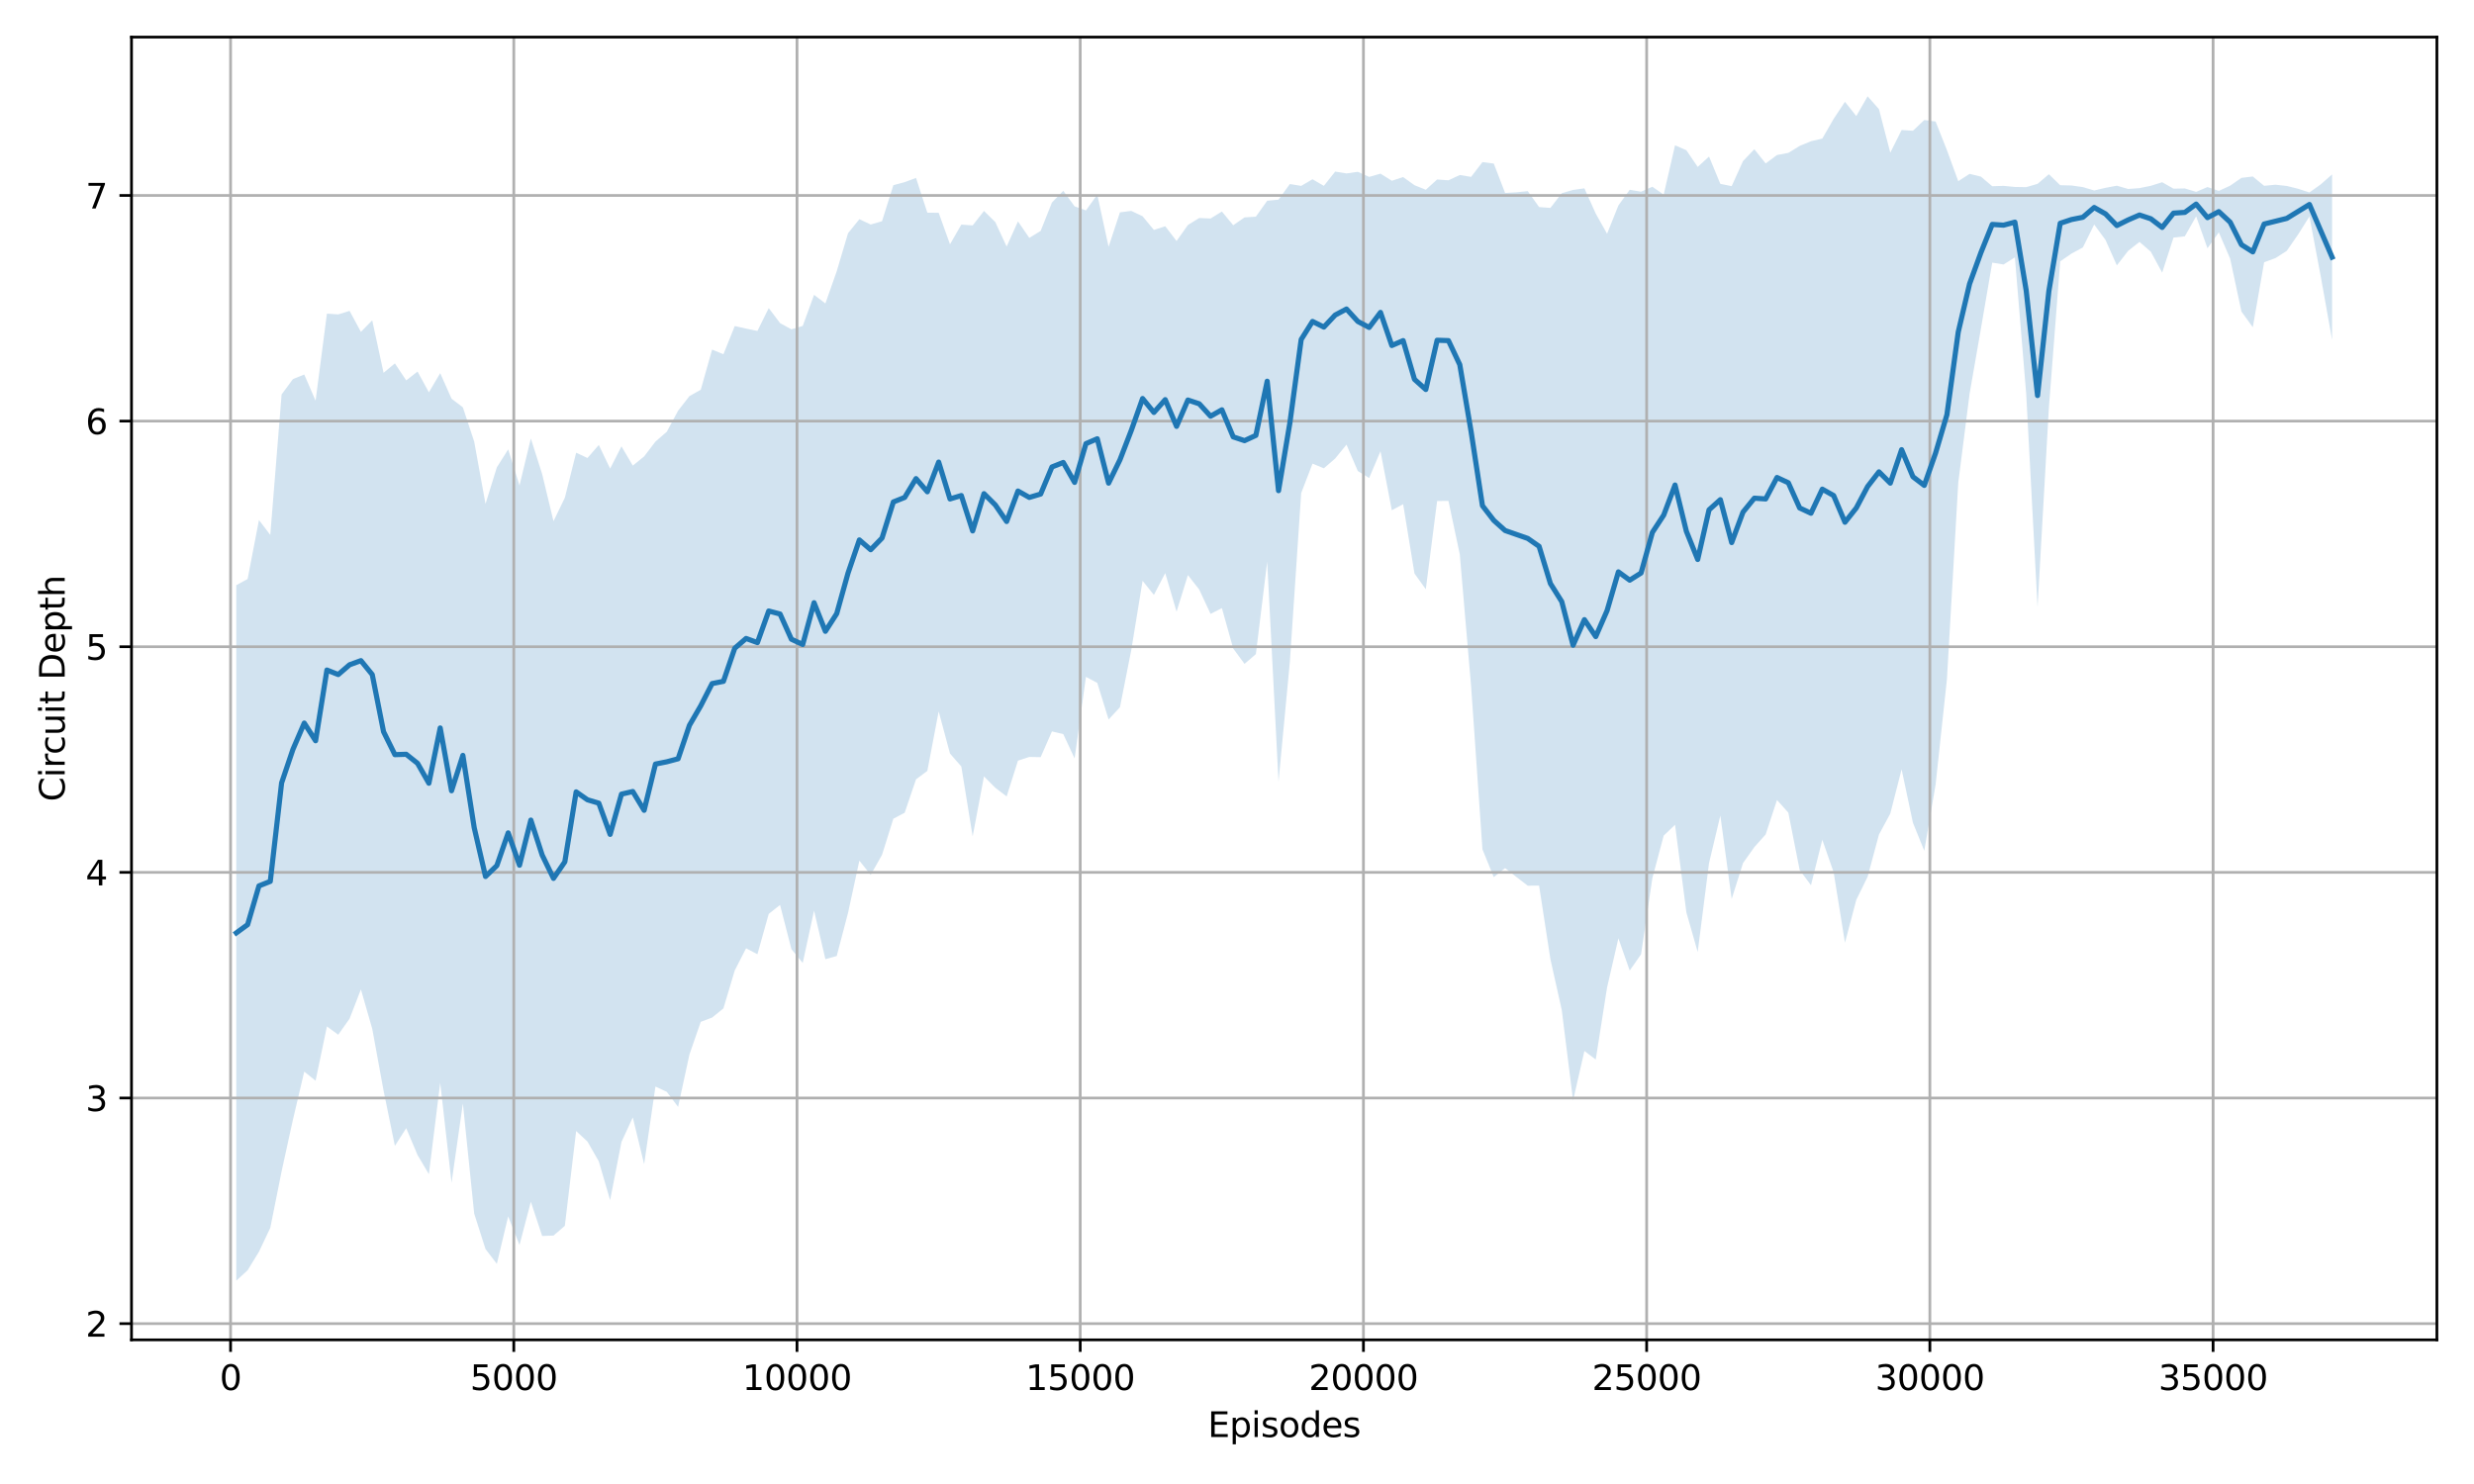 <?xml version="1.0" encoding="utf-8" standalone="no"?>
<!DOCTYPE svg PUBLIC "-//W3C//DTD SVG 1.1//EN"
  "http://www.w3.org/Graphics/SVG/1.1/DTD/svg11.dtd">
<svg xmlns:xlink="http://www.w3.org/1999/xlink" width="720pt" height="432pt" viewBox="0 0 720 432" xmlns="http://www.w3.org/2000/svg" version="1.1">
 <defs>
  <style type="text/css">*{stroke-linejoin: round; stroke-linecap: butt}</style>
 </defs>
 <g id="figure_1">
  <g id="patch_1">
   <path d="M 0 432 
L 720 432 
L 720 0 
L 0 0 
z
" style="fill: #ffffff"/>
  </g>
  <g id="axes_1">
   <g id="patch_2">
    <path d="M 38.27 390.04 
L 709.2 390.04 
L 709.2 10.8 
L 38.27 10.8 
z
" style="fill: #ffffff"/>
   </g>
   <g id="FillBetweenPolyCollection_1">
    <path d="M 68.767 170.346 
L 68.767 372.802 
L 72.064 369.78 
L 75.361 364.39 
L 78.658 357.438 
L 81.955 340.967 
L 85.252 325.941 
L 88.549 311.952 
L 91.845 314.613 
L 95.142 298.798 
L 98.439 301.213 
L 101.736 296.54 
L 105.033 288.018 
L 108.33 299.489 
L 111.627 317.483 
L 114.924 333.577 
L 118.221 328.414 
L 121.518 336.243 
L 124.815 341.797 
L 128.112 315.192 
L 131.409 344.325 
L 134.706 321.229 
L 138.003 353.289 
L 141.3 363.616 
L 144.597 367.91 
L 147.894 354.093 
L 151.191 362.42 
L 154.488 349.826 
L 157.785 359.802 
L 161.082 359.686 
L 164.378 356.853 
L 167.675 329.259 
L 170.972 332.318 
L 174.269 338.08 
L 177.566 349.369 
L 180.863 332.424 
L 184.16 325.285 
L 187.457 338.901 
L 190.754 316.301 
L 194.051 317.835 
L 197.348 322.221 
L 200.645 306.976 
L 203.942 297.452 
L 207.239 296.222 
L 210.536 293.547 
L 213.833 282.495 
L 217.13 276.057 
L 220.427 277.787 
L 223.724 266.04 
L 227.021 263.428 
L 230.318 276.281 
L 233.614 280.327 
L 236.911 265.085 
L 240.208 279.215 
L 243.505 278.302 
L 246.802 265.735 
L 250.099 250.535 
L 253.396 254.688 
L 256.693 248.851 
L 259.99 238.331 
L 263.287 236.588 
L 266.584 226.877 
L 269.881 224.41 
L 273.178 207.09 
L 276.475 219.367 
L 279.772 223.132 
L 283.069 243.471 
L 286.366 226.015 
L 289.663 229.331 
L 292.96 231.845 
L 296.257 221.432 
L 299.554 220.353 
L 302.851 220.412 
L 306.147 212.918 
L 309.444 213.699 
L 312.741 220.784 
L 316.038 197.041 
L 319.335 198.788 
L 322.632 209.442 
L 325.929 205.894 
L 329.226 189.249 
L 332.523 169.073 
L 335.82 173.187 
L 339.117 166.826 
L 342.414 178.064 
L 345.711 167.408 
L 349.008 171.628 
L 352.305 178.71 
L 355.602 177.021 
L 358.899 188.794 
L 362.196 193.26 
L 365.493 190.414 
L 368.79 163.515 
L 372.087 227.547 
L 375.383 192.689 
L 378.68 143.542 
L 381.977 134.965 
L 385.274 136.328 
L 388.571 133.474 
L 391.868 129.432 
L 395.165 137.13 
L 398.462 139.15 
L 401.759 131.342 
L 405.056 148.54 
L 408.353 146.766 
L 411.65 166.953 
L 414.947 171.533 
L 418.244 145.839 
L 421.541 145.826 
L 424.838 161.378 
L 428.135 199.806 
L 431.432 247.245 
L 434.729 255.347 
L 438.026 252.701 
L 441.323 255.301 
L 444.619 257.835 
L 447.916 257.795 
L 451.213 279.217 
L 454.51 294.005 
L 457.807 320.363 
L 461.104 305.942 
L 464.401 308.439 
L 467.698 287.462 
L 470.995 273.152 
L 474.292 282.531 
L 477.589 277.816 
L 480.886 255.608 
L 484.183 243.253 
L 487.48 240.09 
L 490.777 265.58 
L 494.074 277.145 
L 497.371 251.267 
L 500.668 237.406 
L 503.965 261.693 
L 507.262 251.256 
L 510.559 246.606 
L 513.856 242.909 
L 517.152 232.88 
L 520.449 236.564 
L 523.746 253.261 
L 527.043 257.693 
L 530.34 244.455 
L 533.637 253.903 
L 536.934 274.431 
L 540.231 261.955 
L 543.528 255.222 
L 546.825 242.95 
L 550.122 236.838 
L 553.419 223.95 
L 556.716 239.505 
L 560.013 247.659 
L 563.31 228.405 
L 566.607 197.733 
L 569.904 140.532 
L 573.201 114.637 
L 576.498 95.661 
L 579.795 76.447 
L 583.092 76.994 
L 586.388 74.919 
L 589.685 114.713 
L 592.982 176.754 
L 596.279 118.691 
L 599.576 76.085 
L 602.873 73.813 
L 606.17 72.031 
L 609.467 65.356 
L 612.764 69.849 
L 616.061 77.259 
L 619.358 73.015 
L 622.655 70.42 
L 625.952 73.284 
L 629.249 79.363 
L 632.546 69.165 
L 635.843 68.792 
L 639.14 62.977 
L 642.437 72.27 
L 645.734 67.638 
L 649.031 75.286 
L 652.328 90.709 
L 655.625 95.262 
L 658.921 76.347 
L 662.218 75.134 
L 665.515 73.02 
L 668.812 68.263 
L 672.109 63.022 
L 675.406 80.487 
L 678.703 98.938 
L 678.703 50.766 
L 678.703 50.766 
L 675.406 53.672 
L 672.109 56.03 
L 668.812 54.949 
L 665.515 54.132 
L 662.218 53.77 
L 658.921 54.09 
L 655.625 51.377 
L 652.328 51.77 
L 649.031 54.056 
L 645.734 55.574 
L 642.437 54.445 
L 639.14 55.856 
L 635.843 54.858 
L 632.546 54.922 
L 629.249 53.044 
L 625.952 54.087 
L 622.655 54.762 
L 619.358 55.013 
L 616.061 54.053 
L 612.764 54.677 
L 609.467 55.447 
L 606.17 54.465 
L 602.873 53.996 
L 599.576 53.914 
L 596.279 50.718 
L 592.982 53.522 
L 589.685 54.477 
L 586.388 54.423 
L 583.092 54.1 
L 579.795 54.209 
L 576.498 51.415 
L 573.201 50.612 
L 569.904 52.742 
L 566.607 43.708 
L 563.31 35.37 
L 560.013 34.945 
L 556.716 38.063 
L 553.419 37.853 
L 550.122 44.452 
L 546.825 31.771 
L 543.528 28.038 
L 540.231 33.785 
L 536.934 29.629 
L 533.637 34.612 
L 530.34 40.338 
L 527.043 41.112 
L 523.746 42.479 
L 520.449 44.507 
L 517.152 45.126 
L 513.856 47.577 
L 510.559 43.442 
L 507.262 46.893 
L 503.965 54.19 
L 500.668 53.518 
L 497.371 45.568 
L 494.074 48.591 
L 490.777 43.735 
L 487.48 42.295 
L 484.183 56.647 
L 480.886 54.363 
L 477.589 55.802 
L 474.292 55.246 
L 470.995 59.809 
L 467.698 68.051 
L 464.401 62.181 
L 461.104 54.825 
L 457.807 55.292 
L 454.51 56.252 
L 451.213 60.531 
L 447.916 60.277 
L 444.619 55.639 
L 441.323 55.984 
L 438.026 56.176 
L 434.729 47.618 
L 431.432 47.182 
L 428.135 51.489 
L 424.838 50.944 
L 421.541 52.484 
L 418.244 52.251 
L 414.947 55.24 
L 411.65 53.908 
L 408.353 51.544 
L 405.056 52.616 
L 401.759 50.547 
L 398.462 51.497 
L 395.165 50.013 
L 391.868 50.486 
L 388.571 49.948 
L 385.274 54.1 
L 381.977 52.179 
L 378.68 54.111 
L 375.383 53.57 
L 372.087 58.122 
L 368.79 58.44 
L 365.493 63.07 
L 362.196 63.289 
L 358.899 65.565 
L 355.602 61.575 
L 352.305 63.607 
L 349.008 63.465 
L 345.711 65.495 
L 342.414 70.165 
L 339.117 65.858 
L 335.82 66.941 
L 332.523 62.955 
L 329.226 61.388 
L 325.929 61.821 
L 322.632 71.848 
L 319.335 56.666 
L 316.038 61.26 
L 312.741 60.068 
L 309.444 55.549 
L 306.147 58.957 
L 302.851 67.227 
L 299.554 69.256 
L 296.257 64.455 
L 292.96 71.777 
L 289.663 64.658 
L 286.366 61.406 
L 283.069 65.625 
L 279.772 65.383 
L 276.475 71.118 
L 273.178 61.939 
L 269.881 61.915 
L 266.584 51.786 
L 263.287 53.021 
L 259.99 53.906 
L 256.693 64.405 
L 253.396 65.355 
L 250.099 63.816 
L 246.802 67.882 
L 243.505 78.962 
L 240.208 88.339 
L 236.911 85.83 
L 233.614 94.89 
L 230.318 95.871 
L 227.021 94.055 
L 223.724 89.692 
L 220.427 96.336 
L 217.13 95.658 
L 213.833 94.912 
L 210.536 103.127 
L 207.239 101.765 
L 203.942 113.454 
L 200.645 115.314 
L 197.348 119.555 
L 194.051 125.693 
L 190.754 128.541 
L 187.457 132.871 
L 184.16 135.54 
L 180.863 129.933 
L 177.566 136.416 
L 174.269 129.533 
L 170.972 133.323 
L 167.675 131.785 
L 164.378 144.914 
L 161.082 151.715 
L 157.785 138.025 
L 154.488 127.639 
L 151.191 141.318 
L 147.894 130.816 
L 144.597 136.047 
L 141.3 146.691 
L 138.003 128.554 
L 134.706 118.577 
L 131.409 116.061 
L 128.112 108.631 
L 124.815 114.211 
L 121.518 108.161 
L 118.221 110.736 
L 114.924 105.791 
L 111.627 108.53 
L 108.33 93.244 
L 105.033 96.614 
L 101.736 90.5 
L 98.439 91.52 
L 95.142 91.308 
L 91.845 116.654 
L 88.549 109.025 
L 85.252 110.362 
L 81.955 114.823 
L 78.658 155.715 
L 75.361 151.39 
L 72.064 168.551 
L 68.767 170.346 
z
" clip-path="url(#p485baed067)" style="fill: #1f77b4; fill-opacity: 0.2"/>
   </g>
   <g id="matplotlib.axis_1">
    <g id="xtick_1">
     <g id="line2d_1">
      <path d="M 67.102 390.04 
L 67.102 10.8 
" clip-path="url(#p485baed067)" style="fill: none; stroke: #b0b0b0; stroke-width: 0.8; stroke-linecap: square"/>
     </g>
     <g id="line2d_2">
      <defs>
       <path id="md2ef202917" d="M 0 0 
L 0 3.5 
" style="stroke: #000000; stroke-width: 0.8"/>
      </defs>
      <g>
       <use xlink:href="#md2ef202917" x="67.102" y="390.04" style="stroke: #000000; stroke-width: 0.8"/>
      </g>
     </g>
     <g id="text_1">
      <!-- 0 -->
      <g transform="translate(63.921 404.638) scale(0.1 -0.1)">
       <defs>
        <path id="DejaVuSans-30" d="M 2034 4250 
Q 1547 4250 1301 3770 
Q 1056 3291 1056 2328 
Q 1056 1369 1301 889 
Q 1547 409 2034 409 
Q 2525 409 2770 889 
Q 3016 1369 3016 2328 
Q 3016 3291 2770 3770 
Q 2525 4250 2034 4250 
z
M 2034 4750 
Q 2819 4750 3233 4129 
Q 3647 3509 3647 2328 
Q 3647 1150 3233 529 
Q 2819 -91 2034 -91 
Q 1250 -91 836 529 
Q 422 1150 422 2328 
Q 422 3509 836 4129 
Q 1250 4750 2034 4750 
z
" transform="scale(0.016)"/>
       </defs>
       <use xlink:href="#DejaVuSans-30"/>
      </g>
     </g>
    </g>
    <g id="xtick_2">
     <g id="line2d_3">
      <path d="M 149.526 390.04 
L 149.526 10.8 
" clip-path="url(#p485baed067)" style="fill: none; stroke: #b0b0b0; stroke-width: 0.8; stroke-linecap: square"/>
     </g>
     <g id="line2d_4">
      <g>
       <use xlink:href="#md2ef202917" x="149.526" y="390.04" style="stroke: #000000; stroke-width: 0.8"/>
      </g>
     </g>
     <g id="text_2">
      <!-- 5000 -->
      <g transform="translate(136.801 404.638) scale(0.1 -0.1)">
       <defs>
        <path id="DejaVuSans-35" d="M 691 4666 
L 3169 4666 
L 3169 4134 
L 1269 4134 
L 1269 2991 
Q 1406 3038 1543 3061 
Q 1681 3084 1819 3084 
Q 2600 3084 3056 2656 
Q 3513 2228 3513 1497 
Q 3513 744 3044 326 
Q 2575 -91 1722 -91 
Q 1428 -91 1123 -41 
Q 819 9 494 109 
L 494 744 
Q 775 591 1075 516 
Q 1375 441 1709 441 
Q 2250 441 2565 725 
Q 2881 1009 2881 1497 
Q 2881 1984 2565 2268 
Q 2250 2553 1709 2553 
Q 1456 2553 1204 2497 
Q 953 2441 691 2322 
L 691 4666 
z
" transform="scale(0.016)"/>
       </defs>
       <use xlink:href="#DejaVuSans-35"/>
       <use xlink:href="#DejaVuSans-30" transform="translate(63.623 0)"/>
       <use xlink:href="#DejaVuSans-30" transform="translate(127.246 0)"/>
       <use xlink:href="#DejaVuSans-30" transform="translate(190.869 0)"/>
      </g>
     </g>
    </g>
    <g id="xtick_3">
     <g id="line2d_5">
      <path d="M 231.95 390.04 
L 231.95 10.8 
" clip-path="url(#p485baed067)" style="fill: none; stroke: #b0b0b0; stroke-width: 0.8; stroke-linecap: square"/>
     </g>
     <g id="line2d_6">
      <g>
       <use xlink:href="#md2ef202917" x="231.95" y="390.04" style="stroke: #000000; stroke-width: 0.8"/>
      </g>
     </g>
     <g id="text_3">
      <!-- 10000 -->
      <g transform="translate(216.043 404.638) scale(0.1 -0.1)">
       <defs>
        <path id="DejaVuSans-31" d="M 794 531 
L 1825 531 
L 1825 4091 
L 703 3866 
L 703 4441 
L 1819 4666 
L 2450 4666 
L 2450 531 
L 3481 531 
L 3481 0 
L 794 0 
L 794 531 
z
" transform="scale(0.016)"/>
       </defs>
       <use xlink:href="#DejaVuSans-31"/>
       <use xlink:href="#DejaVuSans-30" transform="translate(63.623 0)"/>
       <use xlink:href="#DejaVuSans-30" transform="translate(127.246 0)"/>
       <use xlink:href="#DejaVuSans-30" transform="translate(190.869 0)"/>
       <use xlink:href="#DejaVuSans-30" transform="translate(254.492 0)"/>
      </g>
     </g>
    </g>
    <g id="xtick_4">
     <g id="line2d_7">
      <path d="M 314.373 390.04 
L 314.373 10.8 
" clip-path="url(#p485baed067)" style="fill: none; stroke: #b0b0b0; stroke-width: 0.8; stroke-linecap: square"/>
     </g>
     <g id="line2d_8">
      <g>
       <use xlink:href="#md2ef202917" x="314.373" y="390.04" style="stroke: #000000; stroke-width: 0.8"/>
      </g>
     </g>
     <g id="text_4">
      <!-- 15000 -->
      <g transform="translate(298.467 404.638) scale(0.1 -0.1)">
       <use xlink:href="#DejaVuSans-31"/>
       <use xlink:href="#DejaVuSans-35" transform="translate(63.623 0)"/>
       <use xlink:href="#DejaVuSans-30" transform="translate(127.246 0)"/>
       <use xlink:href="#DejaVuSans-30" transform="translate(190.869 0)"/>
       <use xlink:href="#DejaVuSans-30" transform="translate(254.492 0)"/>
      </g>
     </g>
    </g>
    <g id="xtick_5">
     <g id="line2d_9">
      <path d="M 396.797 390.04 
L 396.797 10.8 
" clip-path="url(#p485baed067)" style="fill: none; stroke: #b0b0b0; stroke-width: 0.8; stroke-linecap: square"/>
     </g>
     <g id="line2d_10">
      <g>
       <use xlink:href="#md2ef202917" x="396.797" y="390.04" style="stroke: #000000; stroke-width: 0.8"/>
      </g>
     </g>
     <g id="text_5">
      <!-- 20000 -->
      <g transform="translate(380.891 404.638) scale(0.1 -0.1)">
       <defs>
        <path id="DejaVuSans-32" d="M 1228 531 
L 3431 531 
L 3431 0 
L 469 0 
L 469 531 
Q 828 903 1448 1529 
Q 2069 2156 2228 2338 
Q 2531 2678 2651 2914 
Q 2772 3150 2772 3378 
Q 2772 3750 2511 3984 
Q 2250 4219 1831 4219 
Q 1534 4219 1204 4116 
Q 875 4013 500 3803 
L 500 4441 
Q 881 4594 1212 4672 
Q 1544 4750 1819 4750 
Q 2544 4750 2975 4387 
Q 3406 4025 3406 3419 
Q 3406 3131 3298 2873 
Q 3191 2616 2906 2266 
Q 2828 2175 2409 1742 
Q 1991 1309 1228 531 
z
" transform="scale(0.016)"/>
       </defs>
       <use xlink:href="#DejaVuSans-32"/>
       <use xlink:href="#DejaVuSans-30" transform="translate(63.623 0)"/>
       <use xlink:href="#DejaVuSans-30" transform="translate(127.246 0)"/>
       <use xlink:href="#DejaVuSans-30" transform="translate(190.869 0)"/>
       <use xlink:href="#DejaVuSans-30" transform="translate(254.492 0)"/>
      </g>
     </g>
    </g>
    <g id="xtick_6">
     <g id="line2d_11">
      <path d="M 479.221 390.04 
L 479.221 10.8 
" clip-path="url(#p485baed067)" style="fill: none; stroke: #b0b0b0; stroke-width: 0.8; stroke-linecap: square"/>
     </g>
     <g id="line2d_12">
      <g>
       <use xlink:href="#md2ef202917" x="479.221" y="390.04" style="stroke: #000000; stroke-width: 0.8"/>
      </g>
     </g>
     <g id="text_6">
      <!-- 25000 -->
      <g transform="translate(463.315 404.638) scale(0.1 -0.1)">
       <use xlink:href="#DejaVuSans-32"/>
       <use xlink:href="#DejaVuSans-35" transform="translate(63.623 0)"/>
       <use xlink:href="#DejaVuSans-30" transform="translate(127.246 0)"/>
       <use xlink:href="#DejaVuSans-30" transform="translate(190.869 0)"/>
       <use xlink:href="#DejaVuSans-30" transform="translate(254.492 0)"/>
      </g>
     </g>
    </g>
    <g id="xtick_7">
     <g id="line2d_13">
      <path d="M 561.645 390.04 
L 561.645 10.8 
" clip-path="url(#p485baed067)" style="fill: none; stroke: #b0b0b0; stroke-width: 0.8; stroke-linecap: square"/>
     </g>
     <g id="line2d_14">
      <g>
       <use xlink:href="#md2ef202917" x="561.645" y="390.04" style="stroke: #000000; stroke-width: 0.8"/>
      </g>
     </g>
     <g id="text_7">
      <!-- 30000 -->
      <g transform="translate(545.739 404.638) scale(0.1 -0.1)">
       <defs>
        <path id="DejaVuSans-33" d="M 2597 2516 
Q 3050 2419 3304 2112 
Q 3559 1806 3559 1356 
Q 3559 666 3084 287 
Q 2609 -91 1734 -91 
Q 1441 -91 1130 -33 
Q 819 25 488 141 
L 488 750 
Q 750 597 1062 519 
Q 1375 441 1716 441 
Q 2309 441 2620 675 
Q 2931 909 2931 1356 
Q 2931 1769 2642 2001 
Q 2353 2234 1838 2234 
L 1294 2234 
L 1294 2753 
L 1863 2753 
Q 2328 2753 2575 2939 
Q 2822 3125 2822 3475 
Q 2822 3834 2567 4026 
Q 2313 4219 1838 4219 
Q 1578 4219 1281 4162 
Q 984 4106 628 3988 
L 628 4550 
Q 988 4650 1302 4700 
Q 1616 4750 1894 4750 
Q 2613 4750 3031 4423 
Q 3450 4097 3450 3541 
Q 3450 3153 3228 2886 
Q 3006 2619 2597 2516 
z
" transform="scale(0.016)"/>
       </defs>
       <use xlink:href="#DejaVuSans-33"/>
       <use xlink:href="#DejaVuSans-30" transform="translate(63.623 0)"/>
       <use xlink:href="#DejaVuSans-30" transform="translate(127.246 0)"/>
       <use xlink:href="#DejaVuSans-30" transform="translate(190.869 0)"/>
       <use xlink:href="#DejaVuSans-30" transform="translate(254.492 0)"/>
      </g>
     </g>
    </g>
    <g id="xtick_8">
     <g id="line2d_15">
      <path d="M 644.069 390.04 
L 644.069 10.8 
" clip-path="url(#p485baed067)" style="fill: none; stroke: #b0b0b0; stroke-width: 0.8; stroke-linecap: square"/>
     </g>
     <g id="line2d_16">
      <g>
       <use xlink:href="#md2ef202917" x="644.069" y="390.04" style="stroke: #000000; stroke-width: 0.8"/>
      </g>
     </g>
     <g id="text_8">
      <!-- 35000 -->
      <g transform="translate(628.162 404.638) scale(0.1 -0.1)">
       <use xlink:href="#DejaVuSans-33"/>
       <use xlink:href="#DejaVuSans-35" transform="translate(63.623 0)"/>
       <use xlink:href="#DejaVuSans-30" transform="translate(127.246 0)"/>
       <use xlink:href="#DejaVuSans-30" transform="translate(190.869 0)"/>
       <use xlink:href="#DejaVuSans-30" transform="translate(254.492 0)"/>
      </g>
     </g>
    </g>
    <g id="text_9">
     <!-- Episodes -->
     <g transform="translate(351.493 418.317) scale(0.1 -0.1)">
      <defs>
       <path id="DejaVuSans-45" d="M 628 4666 
L 3578 4666 
L 3578 4134 
L 1259 4134 
L 1259 2753 
L 3481 2753 
L 3481 2222 
L 1259 2222 
L 1259 531 
L 3634 531 
L 3634 0 
L 628 0 
L 628 4666 
z
" transform="scale(0.016)"/>
       <path id="DejaVuSans-70" d="M 1159 525 
L 1159 -1331 
L 581 -1331 
L 581 3500 
L 1159 3500 
L 1159 2969 
Q 1341 3281 1617 3432 
Q 1894 3584 2278 3584 
Q 2916 3584 3314 3078 
Q 3713 2572 3713 1747 
Q 3713 922 3314 415 
Q 2916 -91 2278 -91 
Q 1894 -91 1617 61 
Q 1341 213 1159 525 
z
M 3116 1747 
Q 3116 2381 2855 2742 
Q 2594 3103 2138 3103 
Q 1681 3103 1420 2742 
Q 1159 2381 1159 1747 
Q 1159 1113 1420 752 
Q 1681 391 2138 391 
Q 2594 391 2855 752 
Q 3116 1113 3116 1747 
z
" transform="scale(0.016)"/>
       <path id="DejaVuSans-69" d="M 603 3500 
L 1178 3500 
L 1178 0 
L 603 0 
L 603 3500 
z
M 603 4863 
L 1178 4863 
L 1178 4134 
L 603 4134 
L 603 4863 
z
" transform="scale(0.016)"/>
       <path id="DejaVuSans-73" d="M 2834 3397 
L 2834 2853 
Q 2591 2978 2328 3040 
Q 2066 3103 1784 3103 
Q 1356 3103 1142 2972 
Q 928 2841 928 2578 
Q 928 2378 1081 2264 
Q 1234 2150 1697 2047 
L 1894 2003 
Q 2506 1872 2764 1633 
Q 3022 1394 3022 966 
Q 3022 478 2636 193 
Q 2250 -91 1575 -91 
Q 1294 -91 989 -36 
Q 684 19 347 128 
L 347 722 
Q 666 556 975 473 
Q 1284 391 1588 391 
Q 1994 391 2212 530 
Q 2431 669 2431 922 
Q 2431 1156 2273 1281 
Q 2116 1406 1581 1522 
L 1381 1569 
Q 847 1681 609 1914 
Q 372 2147 372 2553 
Q 372 3047 722 3315 
Q 1072 3584 1716 3584 
Q 2034 3584 2315 3537 
Q 2597 3491 2834 3397 
z
" transform="scale(0.016)"/>
       <path id="DejaVuSans-6f" d="M 1959 3097 
Q 1497 3097 1228 2736 
Q 959 2375 959 1747 
Q 959 1119 1226 758 
Q 1494 397 1959 397 
Q 2419 397 2687 759 
Q 2956 1122 2956 1747 
Q 2956 2369 2687 2733 
Q 2419 3097 1959 3097 
z
M 1959 3584 
Q 2709 3584 3137 3096 
Q 3566 2609 3566 1747 
Q 3566 888 3137 398 
Q 2709 -91 1959 -91 
Q 1206 -91 779 398 
Q 353 888 353 1747 
Q 353 2609 779 3096 
Q 1206 3584 1959 3584 
z
" transform="scale(0.016)"/>
       <path id="DejaVuSans-64" d="M 2906 2969 
L 2906 4863 
L 3481 4863 
L 3481 0 
L 2906 0 
L 2906 525 
Q 2725 213 2448 61 
Q 2172 -91 1784 -91 
Q 1150 -91 751 415 
Q 353 922 353 1747 
Q 353 2572 751 3078 
Q 1150 3584 1784 3584 
Q 2172 3584 2448 3432 
Q 2725 3281 2906 2969 
z
M 947 1747 
Q 947 1113 1208 752 
Q 1469 391 1925 391 
Q 2381 391 2643 752 
Q 2906 1113 2906 1747 
Q 2906 2381 2643 2742 
Q 2381 3103 1925 3103 
Q 1469 3103 1208 2742 
Q 947 2381 947 1747 
z
" transform="scale(0.016)"/>
       <path id="DejaVuSans-65" d="M 3597 1894 
L 3597 1613 
L 953 1613 
Q 991 1019 1311 708 
Q 1631 397 2203 397 
Q 2534 397 2845 478 
Q 3156 559 3463 722 
L 3463 178 
Q 3153 47 2828 -22 
Q 2503 -91 2169 -91 
Q 1331 -91 842 396 
Q 353 884 353 1716 
Q 353 2575 817 3079 
Q 1281 3584 2069 3584 
Q 2775 3584 3186 3129 
Q 3597 2675 3597 1894 
z
M 3022 2063 
Q 3016 2534 2758 2815 
Q 2500 3097 2075 3097 
Q 1594 3097 1305 2825 
Q 1016 2553 972 2059 
L 3022 2063 
z
" transform="scale(0.016)"/>
      </defs>
      <use xlink:href="#DejaVuSans-45"/>
      <use xlink:href="#DejaVuSans-70" transform="translate(63.184 0)"/>
      <use xlink:href="#DejaVuSans-69" transform="translate(126.66 0)"/>
      <use xlink:href="#DejaVuSans-73" transform="translate(154.443 0)"/>
      <use xlink:href="#DejaVuSans-6f" transform="translate(206.543 0)"/>
      <use xlink:href="#DejaVuSans-64" transform="translate(267.725 0)"/>
      <use xlink:href="#DejaVuSans-65" transform="translate(331.201 0)"/>
      <use xlink:href="#DejaVuSans-73" transform="translate(392.725 0)"/>
     </g>
    </g>
   </g>
   <g id="matplotlib.axis_2">
    <g id="ytick_1">
     <g id="line2d_17">
      <path d="M 38.27 385.316 
L 709.2 385.316 
" clip-path="url(#p485baed067)" style="fill: none; stroke: #b0b0b0; stroke-width: 0.8; stroke-linecap: square"/>
     </g>
     <g id="line2d_18">
      <defs>
       <path id="mac5f85dd4f" d="M 0 0 
L -3.5 0 
" style="stroke: #000000; stroke-width: 0.8"/>
      </defs>
      <g>
       <use xlink:href="#mac5f85dd4f" x="38.27" y="385.316" style="stroke: #000000; stroke-width: 0.8"/>
      </g>
     </g>
     <g id="text_10">
      <!-- 2 -->
      <g transform="translate(24.907 389.115) scale(0.1 -0.1)">
       <use xlink:href="#DejaVuSans-32"/>
      </g>
     </g>
    </g>
    <g id="ytick_2">
     <g id="line2d_19">
      <path d="M 38.27 319.633 
L 709.2 319.633 
" clip-path="url(#p485baed067)" style="fill: none; stroke: #b0b0b0; stroke-width: 0.8; stroke-linecap: square"/>
     </g>
     <g id="line2d_20">
      <g>
       <use xlink:href="#mac5f85dd4f" x="38.27" y="319.633" style="stroke: #000000; stroke-width: 0.8"/>
      </g>
     </g>
     <g id="text_11">
      <!-- 3 -->
      <g transform="translate(24.907 323.432) scale(0.1 -0.1)">
       <use xlink:href="#DejaVuSans-33"/>
      </g>
     </g>
    </g>
    <g id="ytick_3">
     <g id="line2d_21">
      <path d="M 38.27 253.949 
L 709.2 253.949 
" clip-path="url(#p485baed067)" style="fill: none; stroke: #b0b0b0; stroke-width: 0.8; stroke-linecap: square"/>
     </g>
     <g id="line2d_22">
      <g>
       <use xlink:href="#mac5f85dd4f" x="38.27" y="253.949" style="stroke: #000000; stroke-width: 0.8"/>
      </g>
     </g>
     <g id="text_12">
      <!-- 4 -->
      <g transform="translate(24.907 257.748) scale(0.1 -0.1)">
       <defs>
        <path id="DejaVuSans-34" d="M 2419 4116 
L 825 1625 
L 2419 1625 
L 2419 4116 
z
M 2253 4666 
L 3047 4666 
L 3047 1625 
L 3713 1625 
L 3713 1100 
L 3047 1100 
L 3047 0 
L 2419 0 
L 2419 1100 
L 313 1100 
L 313 1709 
L 2253 4666 
z
" transform="scale(0.016)"/>
       </defs>
       <use xlink:href="#DejaVuSans-34"/>
      </g>
     </g>
    </g>
    <g id="ytick_4">
     <g id="line2d_23">
      <path d="M 38.27 188.266 
L 709.2 188.266 
" clip-path="url(#p485baed067)" style="fill: none; stroke: #b0b0b0; stroke-width: 0.8; stroke-linecap: square"/>
     </g>
     <g id="line2d_24">
      <g>
       <use xlink:href="#mac5f85dd4f" x="38.27" y="188.266" style="stroke: #000000; stroke-width: 0.8"/>
      </g>
     </g>
     <g id="text_13">
      <!-- 5 -->
      <g transform="translate(24.907 192.065) scale(0.1 -0.1)">
       <use xlink:href="#DejaVuSans-35"/>
      </g>
     </g>
    </g>
    <g id="ytick_5">
     <g id="line2d_25">
      <path d="M 38.27 122.582 
L 709.2 122.582 
" clip-path="url(#p485baed067)" style="fill: none; stroke: #b0b0b0; stroke-width: 0.8; stroke-linecap: square"/>
     </g>
     <g id="line2d_26">
      <g>
       <use xlink:href="#mac5f85dd4f" x="38.27" y="122.582" style="stroke: #000000; stroke-width: 0.8"/>
      </g>
     </g>
     <g id="text_14">
      <!-- 6 -->
      <g transform="translate(24.907 126.381) scale(0.1 -0.1)">
       <defs>
        <path id="DejaVuSans-36" d="M 2113 2584 
Q 1688 2584 1439 2293 
Q 1191 2003 1191 1497 
Q 1191 994 1439 701 
Q 1688 409 2113 409 
Q 2538 409 2786 701 
Q 3034 994 3034 1497 
Q 3034 2003 2786 2293 
Q 2538 2584 2113 2584 
z
M 3366 4563 
L 3366 3988 
Q 3128 4100 2886 4159 
Q 2644 4219 2406 4219 
Q 1781 4219 1451 3797 
Q 1122 3375 1075 2522 
Q 1259 2794 1537 2939 
Q 1816 3084 2150 3084 
Q 2853 3084 3261 2657 
Q 3669 2231 3669 1497 
Q 3669 778 3244 343 
Q 2819 -91 2113 -91 
Q 1303 -91 875 529 
Q 447 1150 447 2328 
Q 447 3434 972 4092 
Q 1497 4750 2381 4750 
Q 2619 4750 2861 4703 
Q 3103 4656 3366 4563 
z
" transform="scale(0.016)"/>
       </defs>
       <use xlink:href="#DejaVuSans-36"/>
      </g>
     </g>
    </g>
    <g id="ytick_6">
     <g id="line2d_27">
      <path d="M 38.27 56.898 
L 709.2 56.898 
" clip-path="url(#p485baed067)" style="fill: none; stroke: #b0b0b0; stroke-width: 0.8; stroke-linecap: square"/>
     </g>
     <g id="line2d_28">
      <g>
       <use xlink:href="#mac5f85dd4f" x="38.27" y="56.898" style="stroke: #000000; stroke-width: 0.8"/>
      </g>
     </g>
     <g id="text_15">
      <!-- 7 -->
      <g transform="translate(24.907 60.698) scale(0.1 -0.1)">
       <defs>
        <path id="DejaVuSans-37" d="M 525 4666 
L 3525 4666 
L 3525 4397 
L 1831 0 
L 1172 0 
L 2766 4134 
L 525 4134 
L 525 4666 
z
" transform="scale(0.016)"/>
       </defs>
       <use xlink:href="#DejaVuSans-37"/>
      </g>
     </g>
    </g>
    <g id="text_16">
     <!-- Circuit Depth -->
     <g transform="translate(18.828 233.329) rotate(-90) scale(0.1 -0.1)">
      <defs>
       <path id="DejaVuSans-43" d="M 4122 4306 
L 4122 3641 
Q 3803 3938 3442 4084 
Q 3081 4231 2675 4231 
Q 1875 4231 1450 3742 
Q 1025 3253 1025 2328 
Q 1025 1406 1450 917 
Q 1875 428 2675 428 
Q 3081 428 3442 575 
Q 3803 722 4122 1019 
L 4122 359 
Q 3791 134 3420 21 
Q 3050 -91 2638 -91 
Q 1578 -91 968 557 
Q 359 1206 359 2328 
Q 359 3453 968 4101 
Q 1578 4750 2638 4750 
Q 3056 4750 3426 4639 
Q 3797 4528 4122 4306 
z
" transform="scale(0.016)"/>
       <path id="DejaVuSans-72" d="M 2631 2963 
Q 2534 3019 2420 3045 
Q 2306 3072 2169 3072 
Q 1681 3072 1420 2755 
Q 1159 2438 1159 1844 
L 1159 0 
L 581 0 
L 581 3500 
L 1159 3500 
L 1159 2956 
Q 1341 3275 1631 3429 
Q 1922 3584 2338 3584 
Q 2397 3584 2469 3576 
Q 2541 3569 2628 3553 
L 2631 2963 
z
" transform="scale(0.016)"/>
       <path id="DejaVuSans-63" d="M 3122 3366 
L 3122 2828 
Q 2878 2963 2633 3030 
Q 2388 3097 2138 3097 
Q 1578 3097 1268 2742 
Q 959 2388 959 1747 
Q 959 1106 1268 751 
Q 1578 397 2138 397 
Q 2388 397 2633 464 
Q 2878 531 3122 666 
L 3122 134 
Q 2881 22 2623 -34 
Q 2366 -91 2075 -91 
Q 1284 -91 818 406 
Q 353 903 353 1747 
Q 353 2603 823 3093 
Q 1294 3584 2113 3584 
Q 2378 3584 2631 3529 
Q 2884 3475 3122 3366 
z
" transform="scale(0.016)"/>
       <path id="DejaVuSans-75" d="M 544 1381 
L 544 3500 
L 1119 3500 
L 1119 1403 
Q 1119 906 1312 657 
Q 1506 409 1894 409 
Q 2359 409 2629 706 
Q 2900 1003 2900 1516 
L 2900 3500 
L 3475 3500 
L 3475 0 
L 2900 0 
L 2900 538 
Q 2691 219 2414 64 
Q 2138 -91 1772 -91 
Q 1169 -91 856 284 
Q 544 659 544 1381 
z
M 1991 3584 
L 1991 3584 
z
" transform="scale(0.016)"/>
       <path id="DejaVuSans-74" d="M 1172 4494 
L 1172 3500 
L 2356 3500 
L 2356 3053 
L 1172 3053 
L 1172 1153 
Q 1172 725 1289 603 
Q 1406 481 1766 481 
L 2356 481 
L 2356 0 
L 1766 0 
Q 1100 0 847 248 
Q 594 497 594 1153 
L 594 3053 
L 172 3053 
L 172 3500 
L 594 3500 
L 594 4494 
L 1172 4494 
z
" transform="scale(0.016)"/>
       <path id="DejaVuSans-20" transform="scale(0.016)"/>
       <path id="DejaVuSans-44" d="M 1259 4147 
L 1259 519 
L 2022 519 
Q 2988 519 3436 956 
Q 3884 1394 3884 2338 
Q 3884 3275 3436 3711 
Q 2988 4147 2022 4147 
L 1259 4147 
z
M 628 4666 
L 1925 4666 
Q 3281 4666 3915 4102 
Q 4550 3538 4550 2338 
Q 4550 1131 3912 565 
Q 3275 0 1925 0 
L 628 0 
L 628 4666 
z
" transform="scale(0.016)"/>
       <path id="DejaVuSans-68" d="M 3513 2113 
L 3513 0 
L 2938 0 
L 2938 2094 
Q 2938 2591 2744 2837 
Q 2550 3084 2163 3084 
Q 1697 3084 1428 2787 
Q 1159 2491 1159 1978 
L 1159 0 
L 581 0 
L 581 4863 
L 1159 4863 
L 1159 2956 
Q 1366 3272 1645 3428 
Q 1925 3584 2291 3584 
Q 2894 3584 3203 3211 
Q 3513 2838 3513 2113 
z
" transform="scale(0.016)"/>
      </defs>
      <use xlink:href="#DejaVuSans-43"/>
      <use xlink:href="#DejaVuSans-69" transform="translate(69.824 0)"/>
      <use xlink:href="#DejaVuSans-72" transform="translate(97.607 0)"/>
      <use xlink:href="#DejaVuSans-63" transform="translate(136.471 0)"/>
      <use xlink:href="#DejaVuSans-75" transform="translate(191.451 0)"/>
      <use xlink:href="#DejaVuSans-69" transform="translate(254.83 0)"/>
      <use xlink:href="#DejaVuSans-74" transform="translate(282.613 0)"/>
      <use xlink:href="#DejaVuSans-20" transform="translate(321.822 0)"/>
      <use xlink:href="#DejaVuSans-44" transform="translate(353.609 0)"/>
      <use xlink:href="#DejaVuSans-65" transform="translate(430.611 0)"/>
      <use xlink:href="#DejaVuSans-70" transform="translate(492.135 0)"/>
      <use xlink:href="#DejaVuSans-74" transform="translate(555.611 0)"/>
      <use xlink:href="#DejaVuSans-68" transform="translate(594.82 0)"/>
     </g>
    </g>
   </g>
   <g id="line2d_29">
    <path d="M 68.767 271.574 
L 72.064 269.166 
L 75.361 257.89 
L 78.658 256.576 
L 81.955 227.895 
L 85.252 218.152 
L 88.549 210.488 
L 91.845 215.634 
L 95.142 195.053 
L 98.439 196.366 
L 101.736 193.52 
L 105.033 192.316 
L 108.33 196.366 
L 111.627 213.006 
L 114.924 219.684 
L 118.221 219.575 
L 121.518 222.202 
L 124.815 228.004 
L 128.112 211.912 
L 131.409 230.193 
L 134.706 219.903 
L 138.003 240.922 
L 141.3 255.153 
L 144.597 251.979 
L 147.894 242.454 
L 151.191 251.869 
L 154.488 238.732 
L 157.785 248.913 
L 161.082 255.701 
L 164.378 250.884 
L 167.675 230.522 
L 170.972 232.821 
L 174.269 233.806 
L 177.566 242.892 
L 180.863 231.179 
L 184.16 230.412 
L 187.457 235.886 
L 190.754 222.421 
L 194.051 221.764 
L 197.348 220.888 
L 200.645 211.145 
L 203.942 205.453 
L 207.239 198.994 
L 210.536 198.337 
L 213.833 188.703 
L 217.13 185.857 
L 220.427 187.061 
L 223.724 177.866 
L 227.021 178.741 
L 230.318 186.076 
L 233.614 187.609 
L 236.911 175.457 
L 240.208 183.777 
L 243.505 178.632 
L 246.802 166.809 
L 250.099 157.175 
L 253.396 160.022 
L 256.693 156.628 
L 259.99 146.119 
L 263.287 144.805 
L 266.584 139.331 
L 269.881 143.163 
L 273.178 134.514 
L 276.475 145.243 
L 279.772 144.258 
L 283.069 154.548 
L 286.366 143.71 
L 289.663 146.994 
L 292.96 151.811 
L 296.257 142.944 
L 299.554 144.805 
L 302.851 143.82 
L 306.147 135.938 
L 309.444 134.624 
L 312.741 140.426 
L 316.038 129.15 
L 319.335 127.727 
L 322.632 140.645 
L 325.929 133.858 
L 329.226 125.319 
L 332.523 116.014 
L 335.82 120.064 
L 339.117 116.342 
L 342.414 124.115 
L 345.711 116.452 
L 349.008 117.546 
L 352.305 121.159 
L 355.602 119.298 
L 358.899 127.18 
L 362.196 128.275 
L 365.493 126.742 
L 368.79 110.978 
L 372.087 142.834 
L 375.383 123.129 
L 378.68 98.826 
L 381.977 93.572 
L 385.274 95.214 
L 388.571 91.711 
L 391.868 89.959 
L 395.165 93.572 
L 398.462 95.323 
L 401.759 90.944 
L 405.056 100.578 
L 408.353 99.155 
L 411.65 110.431 
L 414.947 113.386 
L 418.244 99.045 
L 421.541 99.155 
L 424.838 106.161 
L 428.135 125.647 
L 431.432 147.213 
L 434.729 151.483 
L 438.026 154.438 
L 444.619 156.737 
L 447.916 159.036 
L 451.213 169.874 
L 454.51 175.129 
L 457.807 187.828 
L 461.104 180.383 
L 464.401 185.31 
L 467.698 177.756 
L 470.995 166.48 
L 474.292 168.889 
L 477.589 166.809 
L 480.886 154.986 
L 484.183 149.95 
L 487.48 141.192 
L 490.777 154.657 
L 494.074 162.868 
L 497.371 148.417 
L 500.668 145.462 
L 503.965 157.942 
L 507.262 149.074 
L 510.559 145.024 
L 513.856 145.243 
L 517.152 139.003 
L 520.449 140.535 
L 523.746 147.87 
L 527.043 149.403 
L 530.34 142.397 
L 533.637 144.258 
L 536.934 152.03 
L 540.231 147.87 
L 543.528 141.63 
L 546.825 137.361 
L 550.122 140.645 
L 553.419 130.902 
L 556.716 138.784 
L 560.013 141.302 
L 563.31 131.887 
L 566.607 120.721 
L 569.904 96.637 
L 573.201 82.624 
L 576.498 73.538 
L 579.795 65.328 
L 583.092 65.547 
L 586.388 64.671 
L 589.685 84.595 
L 592.982 115.138 
L 596.279 84.704 
L 599.576 64.999 
L 602.873 63.905 
L 606.17 63.248 
L 609.467 60.402 
L 612.764 62.263 
L 616.061 65.656 
L 619.358 64.014 
L 622.655 62.591 
L 625.952 63.686 
L 629.249 66.204 
L 632.546 62.044 
L 635.843 61.825 
L 639.14 59.416 
L 642.437 63.357 
L 645.734 61.606 
L 649.031 64.671 
L 652.328 71.239 
L 655.625 73.319 
L 658.921 65.218 
L 665.515 63.576 
L 672.109 59.526 
L 678.703 74.852 
L 678.703 74.852 
" clip-path="url(#p485baed067)" style="fill: none; stroke: #1f77b4; stroke-width: 1.5; stroke-linecap: square"/>
   </g>
   <g id="patch_3">
    <path d="M 38.27 390.04 
L 38.27 10.8 
" style="fill: none; stroke: #000000; stroke-width: 0.8; stroke-linejoin: miter; stroke-linecap: square"/>
   </g>
   <g id="patch_4">
    <path d="M 709.2 390.04 
L 709.2 10.8 
" style="fill: none; stroke: #000000; stroke-width: 0.8; stroke-linejoin: miter; stroke-linecap: square"/>
   </g>
   <g id="patch_5">
    <path d="M 38.27 390.04 
L 709.2 390.04 
" style="fill: none; stroke: #000000; stroke-width: 0.8; stroke-linejoin: miter; stroke-linecap: square"/>
   </g>
   <g id="patch_6">
    <path d="M 38.27 10.8 
L 709.2 10.8 
" style="fill: none; stroke: #000000; stroke-width: 0.8; stroke-linejoin: miter; stroke-linecap: square"/>
   </g>
  </g>
 </g>
 <defs>
  <clipPath id="p485baed067">
   <rect x="38.27" y="10.8" width="670.93" height="379.24"/>
  </clipPath>
 </defs>
</svg>
